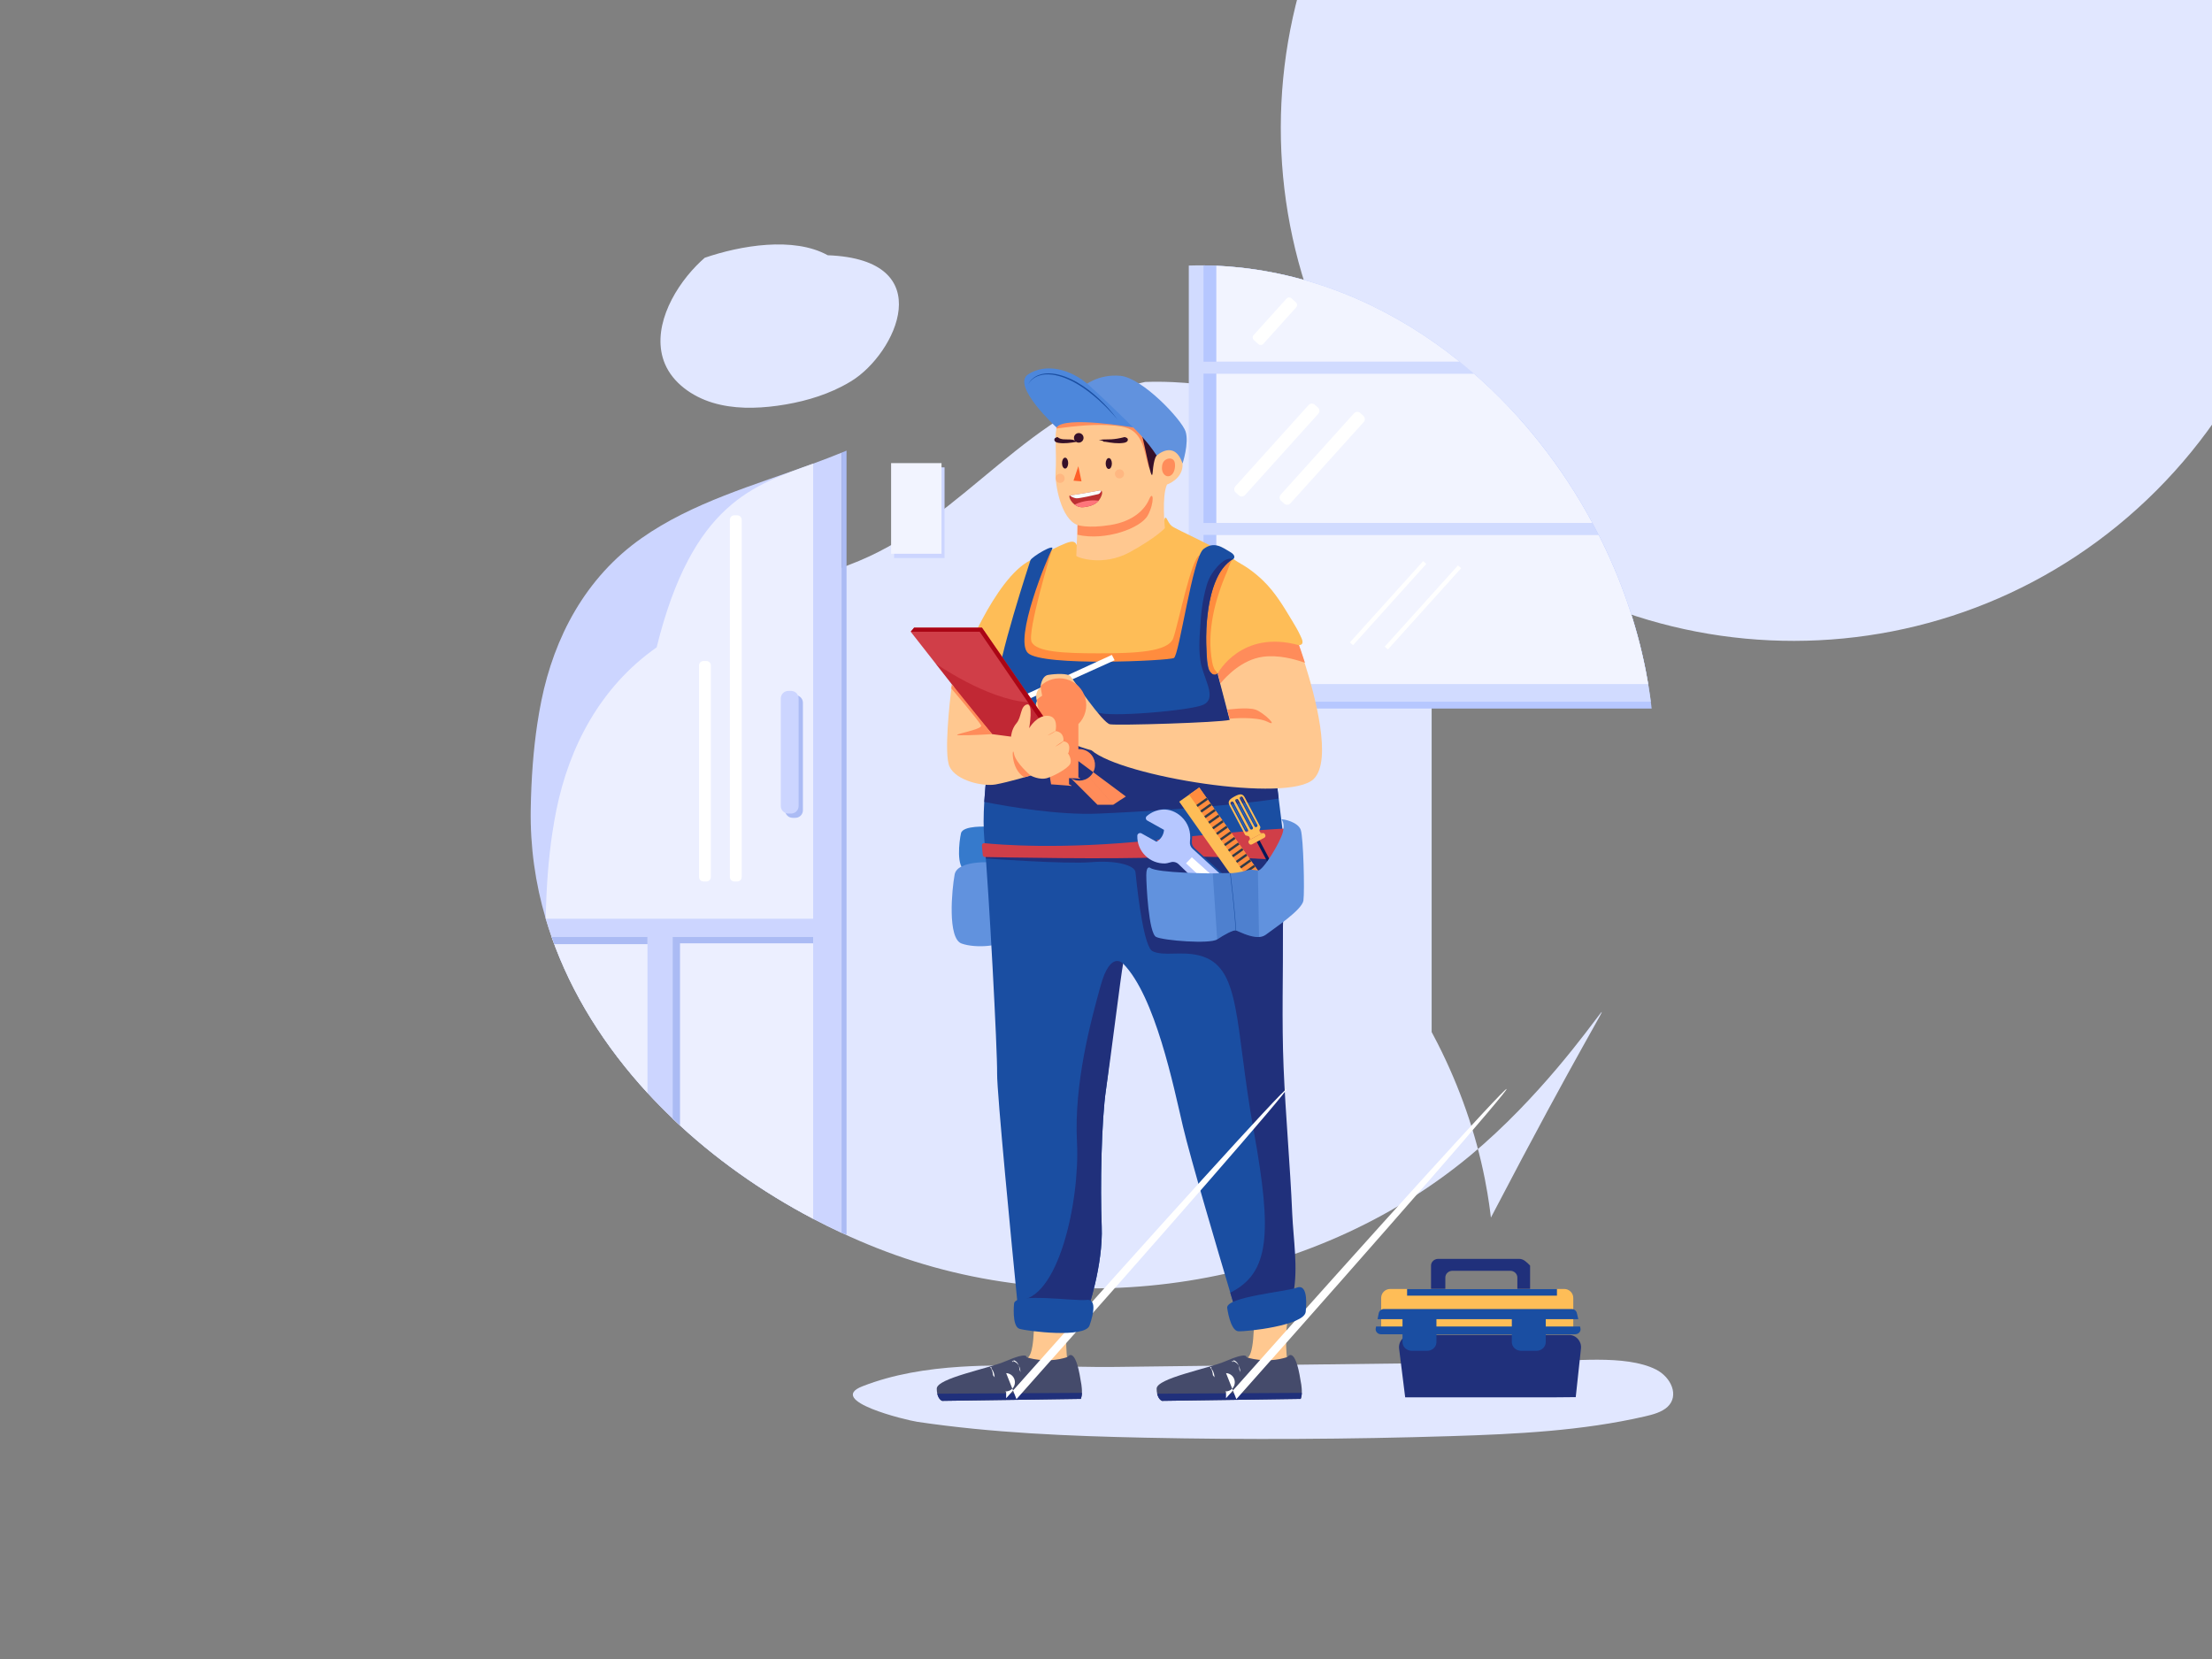 <?xml version="1.0" standalone="no"?>
<!DOCTYPE svg PUBLIC "-//W3C//DTD SVG 1.0//EN" "http://www.w3.org/TR/2001/REC-SVG-20010904/DTD/svg10.dtd">
<svg xmlns="http://www.w3.org/2000/svg" xmlns:xlink="http://www.w3.org/1999/xlink" id="body_1" width="512" height="384">

  <rect width="100%" height="100%" fill="#808080" stroke="none"/>

  <g transform="matrix(0.109 0 0 0.109 -0 21.333)">
    <path d="M3122.81 2257.542C 2784.146 2539.269 2282.866 2620.889 1862.531 2454.71C 1837.086 2444.655 1811.92 2433.834 1787.032 2422.246C 1766.701 2412.794 1746.603 2402.849 1726.738 2392.413C 1617.374 2334.971 1515.704 2263.036 1428.306 2179.51C 1409.855 2161.908 1392.069 2143.785 1374.945 2125.142C 1284.72 2026.938 1213.855 1915.165 1171.373 1793.803C 1166.898 1781.031 1162.744 1768.157 1158.908 1755.18C 1160.015 1687.548 1164.796 1627.329 1172.848 1573.55C 1175.417 1556.427 1178.31 1539.951 1181.526 1524.123C 1208.705 1390.198 1274.689 1263.01 1394.416 1178.918C 1502.416 1103.062 1633.538 1066.518 1758.649 1020.729C 1778.944 1013.292 1799.091 1005.621 1818.943 997.496C 1820.897 996.697 1822.843 995.894 1824.782 995.087C 2048.747 902.158 2189.236 668.334 2431.873 615.329C 2442.273 614.997 2452.684 614.878 2463.108 614.973C 2466.906 614.997 2470.704 615.071 2474.503 615.157C 2479.776 615.28 2485.05 615.46 2490.323 615.698C 2498.903 616.079 2507.483 616.603 2516.063 617.271C 2525.344 617.984 2534.612 618.865 2543.868 619.914C 2716.648 639.299 2874.53 712.426 3007.251 819.578C 3017.441 827.802 3027.483 836.23 3037.379 844.863C 2613.14 419.091 2614.072 -269.883 3039.461 -694.505C 3464.851 -1119.128 4153.825 -1118.817 4578.831 -693.811C 5003.837 -268.805 5004.148 420.17 4579.525 845.558C 4154.903 1270.947 3465.929 1271.88 3040.157 847.641L3040.157 847.641L3040.157 1995.788C 3044.668 2004.159 3049.069 2012.584 3053.359 2021.061C 3099.725 2112.528 3133.738 2209.649 3153.185 2308.221C 3155.152 2318.178 3156.967 2328.151 3158.63 2338.141C 3159.921 2345.762 3161.117 2353.396 3162.22 2361.041C 3162.908 2365.798 3163.563 2370.555 3164.186 2375.312C 3164.825 2380.144 3165.428 2384.982 3165.993 2389.83C 3548.246 1657.248 3414.801 2014.646 3122.81 2257.542zM1807.898 613.521C 1801.112 617.688 1794.159 621.588 1787.037 625.223C 1745.231 646.686 1698.25 659.371 1650.778 665.886C 1604.878 672.192 1557.061 672.782 1512.993 659.371C 1468.938 645.948 1428.939 616.95 1412.098 577.173C 1382.584 507.512 1425.78 422.843 1478.882 368.351C 1484.659 362.426 1490.548 356.858 1496.473 351.707C 1571.566 325.82 1685.233 306.066 1757.684 346.311C 1998.084 355.358 1902.29 555.575 1807.898 613.521z" stroke="none" fill="#E1E7FF" fill-rule="nonzero" />
    <path d="M3507.35 1308.848L2537.378 1308.848L2537.378 382.71C 2547.777 382.378 2558.189 382.259 2568.612 382.354C 2572.411 382.378 2576.209 382.452 2580.007 382.538C 2585.281 382.661 2590.554 382.841 2595.828 383.079C 2604.408 383.46 2612.988 383.984 2621.568 384.652C 2630.848 385.365 2640.117 386.246 2649.373 387.295C 2822.153 406.68 2980.035 479.807 3112.755 586.959C 3122.945 595.182 3132.988 603.611 3142.883 612.244C 3174.647 639.956 3204.773 669.491 3233.109 700.699C 3233.188 700.804 3233.274 700.902 3233.367 700.994C 3290.638 766.462 3340.335 838.187 3381.513 914.806C 3386.025 923.177 3390.425 931.602 3394.715 940.079C 3441.082 1031.546 3475.095 1128.667 3494.541 1227.239C 3496.508 1237.196 3498.323 1247.169 3499.986 1257.159C 3501.277 1264.78 3502.474 1272.414 3503.576 1280.059C 3504.264 1284.816 3504.92 1289.574 3505.543 1294.331C 3506.182 1299.161 3506.784 1304.001 3507.35 1308.848z" stroke="none" fill="#B6C7FF" fill-rule="nonzero" />
    <path d="M3505.543 1294.331L2524.434 1294.331L2524.434 368.193C 2534.833 367.861 2545.245 367.742 2555.669 367.836C 2559.467 367.861 2563.265 367.935 2567.064 368.021C 2572.337 368.144 2577.61 368.324 2582.884 368.562C 2591.464 368.943 2600.044 369.467 2608.624 370.135C 2617.905 370.848 2627.173 371.729 2636.429 372.778C 2809.209 392.163 2967.091 465.29 3099.811 572.441C 3110.002 580.665 3120.044 589.094 3129.939 597.727C 3231.671 686.366 3317.225 795.313 3381.514 914.806C 3386.025 923.177 3390.425 931.602 3394.716 940.079C 3441.082 1031.546 3475.095 1128.667 3494.541 1227.239C 3496.508 1237.196 3498.323 1247.169 3499.987 1257.159C 3501.277 1264.78 3502.474 1272.414 3503.576 1280.059C 3504.265 1284.816 3504.92 1289.573 3505.543 1294.331z" stroke="none" fill="#D1DBFF" fill-rule="nonzero" />
    <path d="M3099.811 572.442L2555.669 572.442L2555.669 367.836C 2559.467 367.861 2563.265 367.935 2567.064 368.021C 2572.337 368.144 2577.61 368.324 2582.884 368.562C 2591.464 368.943 2600.044 369.467 2608.624 370.135C 2617.905 370.848 2627.173 371.729 2636.429 372.778C 2809.209 392.163 2967.091 465.29 3099.811 572.442zM3381.514 914.806L2555.669 914.806L2555.669 597.727L3129.939 597.727C 3231.671 686.366 3317.225 795.313 3381.514 914.806zM3499.987 1257.159L2555.669 1257.159L2555.669 940.079L3394.715 940.079C 3441.082 1031.546 3475.095 1128.667 3494.541 1227.239C 3496.508 1237.196 3498.323 1247.169 3499.987 1257.159z" stroke="none" fill="#B6C7FF" fill-rule="nonzero" />
    <path d="M3099.811 572.442L2582.884 572.442L2582.884 368.562C 2591.464 368.943 2600.044 369.467 2608.624 370.135C 2617.905 370.848 2627.173 371.729 2636.429 372.778C 2809.209 392.163 2967.091 465.29 3099.811 572.442zM3381.514 914.806L2582.884 914.806L2582.884 597.727L3129.939 597.727C 3231.671 686.366 3317.225 795.313 3381.514 914.806zM3499.987 1257.159L2582.884 1257.159L2582.884 940.079L3394.716 940.079C 3441.082 1031.546 3475.095 1128.667 3494.541 1227.239C 3496.508 1237.196 3498.323 1247.169 3499.987 1257.159z" stroke="none" fill="#F2F4FF" fill-rule="nonzero" />
    <path d="M2630.669 856.177L2624.007 850.171C 2620.182 846.702 2619.876 840.796 2623.322 836.95L2623.322 836.95L2778.855 664.427C 2782.324 660.602 2788.23 660.297 2792.075 663.743L2792.075 663.743L2798.738 669.749C 2802.563 673.217 2802.869 679.124 2799.422 682.97L2799.422 682.97L2643.89 855.492C 2640.421 859.318 2634.514 859.623 2630.669 856.177z" stroke="none" fill="#FFFFFF" fill-rule="nonzero" />
    <path transform="matrix(0.743 0.67 -0.67 0.743 1241.938 -1680.102)"  d="M2802.894 650.652L2811.864 650.652C 2814.347 650.652 2816.728 651.638 2818.484 653.393C 2820.239 655.149 2821.226 657.53 2821.225 660.013L2821.225 660.013L2821.225 892.294C 2821.226 894.777 2820.239 897.158 2818.484 898.913C 2816.728 900.669 2814.347 901.655 2811.864 901.655L2811.864 901.655L2802.895 901.655C 2797.725 901.655 2793.534 897.464 2793.534 892.294L2793.534 892.294L2793.534 660.013C 2793.534 654.843 2797.725 650.652 2802.894 650.652z" stroke="none" fill="#FFFFFF" fill-rule="nonzero" />
    <path d="M2873.22 1174.389L2866.558 1168.383L2873.22 1174.389L2866.558 1168.383L3022.09 995.86L2873.22 1174.389L2866.558 1168.383L3022.09 995.86L3028.752 1001.866L2873.22 1174.389L2866.558 1168.383L3022.09 995.86L3028.752 1001.866L2873.22 1174.389L2873.22 1174.389L2866.558 1168.383L3022.09 995.86L3028.752 1001.866L2873.22 1174.389L2873.22 1174.389zM2947.231 1183.422L2940.569 1177.416L2947.231 1183.422L2940.569 1177.416L3096.102 1004.893L2947.231 1183.422L2940.569 1177.416L3096.102 1004.893L3102.764 1010.899L2947.231 1183.422L2940.569 1177.416L3096.102 1004.893L3102.764 1010.899L2947.231 1183.422L2947.231 1183.422L2940.569 1177.416L3096.102 1004.893L3102.764 1010.899L2947.231 1183.422z" stroke="none" fill="#FFFFFF" fill-rule="nonzero" />
    <path transform="matrix(0.743 0.67 -0.67 0.743 1021.263 -1687.625)"  d="M2700.25 425.584L2713.302 425.584C 2717.345 425.584 2720.622 428.862 2720.622 432.904L2720.622 432.904L2720.622 537.457C 2720.622 541.499 2717.345 544.777 2713.302 544.777L2713.302 544.777L2700.25 544.777C 2696.207 544.777 2692.93 541.5 2692.93 537.457L2692.93 537.457L2692.93 432.904C 2692.93 428.862 2696.207 425.584 2700.25 425.584z" stroke="none" fill="#FFFFFF" fill-rule="nonzero" />
    <path d="M1726.744 788.821C 1747.038 781.384 1767.186 773.714 1787.037 765.589L1787.037 765.589L1787.037 2422.245C 1766.706 2412.792 1746.608 2402.848 1726.744 2392.411C 1617.379 2334.969 1515.71 2263.035 1428.312 2179.509C 1409.861 2161.906 1392.074 2143.783 1374.951 2125.14C 1284.726 2026.937 1213.861 1915.163 1171.378 1793.802C 1166.904 1781.03 1162.749 1768.156 1158.914 1755.179C 1136.543 1679.95 1125.783 1601.748 1127.003 1523.273C 1128.11 1455.641 1132.891 1395.421 1140.943 1341.642C 1143.512 1324.519 1146.405 1308.043 1149.621 1292.215C 1176.799 1158.29 1242.784 1031.102 1362.511 947.011C 1470.511 871.155 1601.633 834.61 1726.744 788.821z" stroke="none" fill="#CCD5FF" fill-rule="nonzero" />
    <path d="M1726.744 788.821L1726.744 1755.179L1158.914 1755.179L1726.744 788.821L1726.744 1755.179L1158.914 1755.179C 1160.02 1687.547 1164.802 1627.327 1172.853 1573.548C 1175.422 1556.425 1178.315 1539.95 1181.532 1524.121C 1208.71 1390.197 1274.695 1263.008 1394.422 1178.917C 1470.511 871.155 1601.633 834.61 1726.744 788.821zM1374.951 1793.802L1374.951 2125.14C 1284.726 2026.937 1213.861 1915.163 1171.378 1793.802zM1726.744 1793.802L1726.744 2392.411C 1617.379 2334.969 1515.71 2263.035 1428.312 2179.509L1428.312 2179.509L1428.312 1793.802z" stroke="none" fill="#ECEFFF" fill-rule="nonzero" />
    <path d="M1683.19 1280.532L1689.014 1280.532C 1697.859 1280.532 1705.029 1287.702 1705.029 1296.547L1705.029 1296.547L1705.029 1524.956C 1705.029 1533.8 1697.859 1540.97 1689.014 1540.97L1689.014 1540.97L1683.19 1540.97C 1674.346 1540.97 1667.176 1533.8 1667.176 1524.956L1667.176 1524.956L1667.176 1296.547C 1667.176 1287.702 1674.346 1280.532 1683.19 1280.532z" stroke="none" fill="#ABBBF4" fill-rule="nonzero" />
    <path d="M1658.034 1287.474C 1658.034 1278.629 1665.204 1271.459 1674.049 1271.459L1674.049 1271.459L1679.872 1271.459C 1688.717 1271.459 1695.887 1278.629 1695.887 1287.474L1695.887 1287.474L1695.887 1515.882C 1695.887 1524.727 1688.717 1531.897 1679.872 1531.897L1679.872 1531.897L1674.049 1531.897C 1665.204 1531.897 1658.034 1524.727 1658.034 1515.882L1658.034 1515.882L1658.034 1287.474z" stroke="none" fill="#CCD5FF" fill-rule="nonzero" />
    <path d="M1559.3 898.579L1565.614 898.579C 1570.784 898.579 1574.975 902.77 1574.975 907.94L1574.975 907.94L1574.975 1666.751C 1574.975 1671.92 1570.784 1676.111 1565.614 1676.111L1565.614 1676.111L1559.3 1676.111C 1554.13 1676.111 1549.939 1671.92 1549.939 1666.751L1549.939 1666.751L1549.939 907.94C 1549.939 902.77 1554.13 898.579 1559.3 898.579z" stroke="none" fill="#FFFFFF" fill-rule="nonzero" />
    <path d="M1484.459 1217.333C 1484.459 1212.163 1488.65 1207.972 1493.82 1207.972L1493.82 1207.972L1500.134 1207.972C 1505.304 1207.972 1509.495 1212.163 1509.495 1217.333L1509.495 1217.333L1509.495 1666.751C 1509.495 1671.921 1505.304 1676.112 1500.134 1676.112L1500.134 1676.112L1493.82 1676.112C 1488.65 1676.112 1484.459 1671.921 1484.459 1666.751L1484.459 1666.751L1484.459 1217.333z" stroke="none" fill="#FFFFFF" fill-rule="nonzero" />
    <path d="M1444.062 2194.292L1444.062 1807.443L1726.744 1807.443L1726.744 1793.801L1428.312 1793.801L1428.312 2179.509L1444.062 2194.292L1444.062 2194.292" stroke="none" fill="#ABBBF4" fill-rule="nonzero" />
    <path d="M1176.963 1809.25L1374.951 1809.25L1374.951 1793.801L1171.378 1793.801L1176.963 1809.25L1176.963 1809.25" stroke="none" fill="#ABBBF4" fill-rule="nonzero" />
    <path d="M1797.631 761.179L1797.631 2426.184L1787.037 2422.245L1787.037 765.589L1797.631 761.179L1797.631 761.179" stroke="none" fill="#ABBBF4" fill-rule="nonzero" />
    <path d="M2040.657 2706.556C 1967.915 2711.133 1896.855 2722.525 1831.346 2748.128C 1753.282 2778.655 1923.789 2819.968 1947.904 2823.555C 2106.999 2847.216 2269.343 2853.839 2431.246 2857.247C 2648.014 2861.81 2864.873 2860.702 3081.822 2853.923C 3219.979 2849.604 3359.393 2842.807 3492.648 2812.131C 3510.368 2808.052 3528.912 2803.061 3541.035 2791.779C 3566.331 2768.235 3548.867 2728.736 3516.39 2712.418C 3451.374 2679.752 3336.154 2695.207 3263.429 2696.092L3263.429 2696.092L2966.414 2699.707C 2766.969 2702.135 2567.524 2704.562 2368.078 2706.99C 2263.977 2708.257 2150.401 2699.651 2040.657 2706.556z" stroke="none" fill="#E1E7FF" fill-rule="nonzero" />
    <path d="M2096.912 1559.822C 2096.912 1559.822 2044.692 1556.517 2040.726 1573.704C 2036.76 1590.89 2030.149 1647.076 2050.641 1653.025C 2071.132 1658.975 2109.471 1655.67 2109.471 1649.059C 2109.471 1642.449 2096.912 1559.822 2096.912 1559.822z" stroke="none" fill="#367ACC" fill-rule="nonzero" />
    <path d="M2110.652 1635.622C 2110.652 1635.622 2033.107 1629.512 2027.217 1661.282C 2021.328 1693.052 2011.512 1796.915 2041.941 1807.912C 2072.37 1818.91 2129.302 1812.8 2129.302 1800.581C 2129.302 1788.362 2110.652 1635.622 2110.652 1635.622z" stroke="none" fill="#6192DE" fill-rule="nonzero" />
    <path d="M2286.401 961.649C 2286.401 961.649 2303.424 993.994 2361.125 972.842C 2418.826 951.689 2468.345 921.365 2472.34 908.103C 2476.334 894.842 2478.317 913.351 2488.232 921.283C 2498.148 929.215 2583.418 965.571 2619.114 991.351C 2629.516 998.863 2641.075 1004.462 2651.559 1011.867C 2662.389 1019.52 2672.617 1027.99 2682.155 1037.204C 2708.066 1062.225 2725.865 1092.499 2744.297 1123.07C 2750.271 1132.978 2756.252 1143.006 2761.109 1153.524C 2762.996 1157.61 2766.31 1163.499 2765.89 1168.229C 2765.464 1173.028 2762.785 1173.483 2758.587 1174.451C 2758.587 1174.451 2682.57 1380.688 2660.096 1387.298C 2637.621 1393.908 2332.45 1363.501 2286.401 1347.637C 2240.352 1331.773 2040.726 1216.756 2040.726 1216.756C 2040.726 1216.756 2111.454 1031.847 2188.132 994.082C 2264.809 956.317 2279.569 945.829 2286.401 961.649z" stroke="none" fill="#FEBD57" fill-rule="nonzero" />
    <path d="M2233.701 971.437C 2233.701 971.437 2180.2 1147.35 2190.776 1167.841C 2201.352 1188.332 2255.555 1191.638 2332.894 1191.638C 2410.233 1191.638 2480.961 1188.994 2491.537 1159.248C 2502.113 1129.502 2529.792 989.138 2547.351 983.634C 2564.903 978.132 2619.073 991.34 2619.113 991.35C 2614.908 990.325 2607.611 1013.621 2606.231 1016.765C 2580.236 1075.983 2562.148 1144.905 2573.984 1209.711C 2574.749 1214.783 2576.209 1219.725 2578.323 1224.398C 2580.164 1228.137 2585.784 1232.38 2585.243 1235.877C 2584.501 1240.666 2576.018 1248.383 2572.701 1251.957C 2566.522 1258.615 2559.142 1264.824 2550.368 1267.654C 2529.876 1274.264 2211.268 1234.603 2184.166 1218.739C 2157.064 1202.875 2161.03 1124.875 2176.234 1083.892C 2191.437 1042.909 2233.701 971.437 2233.701 971.437z" stroke="none" fill="#FF8C3E" fill-rule="nonzero" />
    <path d="M2742.057 2563.239C 2732.813 2574.474 2623.08 2584.394 2623.08 2584.394C 2623.08 2584.394 2619.072 2571.081 2612.557 2549.25C 2587.997 2466.88 2527.704 2263.258 2512.031 2196.376C 2492.204 2111.768 2453.315 1919.841 2384.981 1850.538C 2375.199 1840.618 2358.672 2050.958 2348.753 2117.053C 2338.845 2183.161 2336.202 2325.273 2339.509 2408.565C 2342.803 2491.857 2309.098 2588.364 2309.098 2588.364L2309.098 2588.364L2163.68 2602.242C 2163.68 2602.242 2162.315 2588.524 2160.041 2565.537C 2149.028 2454.059 2116.858 2124.564 2117.4 2084.012C 2118.063 2035.088 2100.215 1698.636 2090.307 1587.588C 2088.107 1562.954 2088.377 1535.493 2090.11 1507.147C 2091.389 1486.152 2093.466 1464.677 2095.937 1443.522C 2105.144 1364.446 2119.772 1289.709 2118.272 1260.674C 2115.826 1213.374 2188.129 994.079 2188.129 994.079C 2190.563 986.618 2243.002 955.654 2233.697 971.437C 2224.403 987.22 2152.432 1161.894 2182.843 1190.977C 2213.254 1220.061 2481.619 1207.498 2492.855 1201.549C 2504.102 1195.599 2532.522 988.044 2555.656 970.195C 2578.79 952.347 2596.638 967.553 2611.844 976.145C 2626.472 984.405 2619.686 990.847 2619.146 991.326C 2619.132 991.332 2619.12 991.34 2619.109 991.35C 2547.727 1029.69 2558.962 1213.447 2568.219 1228.653C 2577.475 1243.859 2586.067 1233.939 2586.067 1233.939L2586.067 1233.939L2615.802 1347.642L2705.708 1421.015C 2705.708 1421.015 2709.764 1454.966 2715.296 1500.042C 2718 1522.07 2721.049 1546.753 2724.146 1571.436C 2732.247 1635.921 2699.633 1702.43 2702.988 1719.221C 2710.253 1755.57 2712.036 1878.363 2711.372 1963.635C 2710.72 2048.906 2720.38 2109.512 2727.178 2231.361C 2733.368 2342.289 2751.313 2552.004 2742.057 2563.239z" stroke="none" fill="#1A4EA2" fill-rule="nonzero" />
    <path d="M2744.082 2381.445C 2739.677 2277.925 2730.055 2174.706 2725.764 2071.18C 2721.636 1971.656 2724.96 1871.995 2724.406 1772.422C 2724.219 1738.888 2739.913 1699.019 2735.407 1665.807C 2731.174 1634.609 2728.088 1602.813 2724.148 1571.441C 2724.147 1571.436 2407.436 1607.845 2407.436 1607.845C 2407.396 1608.82 2407.501 1611.408 2407.746 1615.307L2407.746 1615.307L2092.897 1611.739L2093.503 1627.31C 2093.503 1627.31 2264.361 1639.676 2317.043 1635.15C 2369.725 1630.625 2409.72 1641.677 2411.241 1656.317L2411.241 1656.317L2411.241 1656.318C 2417.363 1717.784 2430.454 1816.278 2447.558 1824.252C 2471.884 1835.609 2507.021 1823.446 2546.402 1833.204C 2637.287 1855.726 2620.811 1975.754 2662.563 2206.969C 2701.704 2423.726 2696.173 2507.713 2612.557 2549.25C 2619.072 2571.081 2623.079 2584.394 2623.079 2584.394C 2623.079 2584.394 2732.813 2574.474 2742.056 2563.239C 2745.209 2559.406 2745.763 2554.413 2746.655 2549.737C 2756.774 2496.651 2746.431 2435.115 2744.082 2381.445z" stroke="none" fill="#20307B" fill-rule="nonzero" />
    <path d="M2478.22 833.183C 2466.579 857.755 2473.697 925.633 2473.697 925.633C 2473.697 925.633 2456.881 945.03 2399.341 976.707C 2341.801 1008.385 2285.551 987.697 2285.551 984.464C 2285.551 981.231 2288.145 919.167 2288.145 919.167C 2252.583 906.236 2240.291 831.892 2241.557 808.61C 2242.823 785.341 2242.233 771.119 2241.594 737.499C 2241.399 729.694 2241.934 721.887 2243.192 714.181C 2246.105 696.898 2251.932 689.006 2251.932 689.006L2251.932 689.006L2418.185 697.857L2421.971 698.054C 2421.971 698.054 2509.246 755.594 2511.189 788.574C 2513.131 821.542 2478.22 833.183 2478.22 833.183z" stroke="none" fill="#FFC890" fill-rule="nonzero" />
    <path d="M2441.221 800.03C 2435.652 786.005 2433.366 770.898 2428.953 756.454C 2424.54 742.011 2417.46 727.58 2405.02 719C 2394.694 711.87 2381.824 709.584 2369.335 708.281C 2327.369 703.942 2285.084 708.883 2243.192 714.181C 2246.105 696.898 2251.932 689.006 2251.932 689.006L2251.932 689.006L2418.185 697.857C 2418.283 697.992 2418.369 698.14 2418.468 698.275C 2422.438 704.151 2426.064 710.383 2427.736 717.266C 2429.285 723.634 2429.088 730.296 2429.691 736.824C 2431.682 758.224 2442.376 778.568 2441.221 800.03z" stroke="none" fill="#FF8C5A" fill-rule="nonzero" />
    <path d="M2456.236 771.761C 2456.236 771.761 2450.259 775.64 2447.752 807.32C 2445.245 839 2428.437 726.657 2419.384 712.047C 2410.331 697.438 2453.004 717.453 2456.236 734.909C 2459.468 752.365 2456.236 771.761 2456.236 771.761z" stroke="none" fill="#361029" fill-rule="nonzero" />
    <path d="M2406.454 712.047C 2406.454 712.047 2436.194 740.081 2456.236 771.761C 2456.236 771.761 2493.735 736.849 2511.191 788.571C 2511.191 788.571 2525.414 745.254 2517.656 720.686C 2509.898 696.118 2426.496 606.897 2379.299 602.371C 2332.103 597.846 2301.716 623.707 2301.716 623.707C 2301.716 623.707 2385.765 703.409 2406.454 712.047z" stroke="none" fill="#6192DE" fill-rule="nonzero" />
    <path d="M2288.139 919.169C 2288.139 919.169 2309.475 926.927 2357.964 919.169C 2406.453 911.411 2431.021 886.196 2440.073 864.861C 2449.124 843.525 2452.357 870.679 2437.487 898.48C 2422.617 926.281 2346.973 953.435 2288.139 939.858L2288.139 939.858L2288.139 919.169z" stroke="none" fill="#FF8C5A" fill-rule="nonzero" />
    <path d="M2243.572 712.047C 2243.572 712.047 2146.55 623.06 2183.402 599.139C 2220.254 575.217 2273.269 586.855 2313.354 623.06C 2353.439 659.266 2406.454 712.047 2406.454 712.047C 2406.454 712.047 2261.072 686.599 2243.572 712.047z" stroke="none" fill="#4D87DB" fill-rule="nonzero" />
    <path d="M2492.277 781.491C 2493.674 783.226 2494.558 785.317 2494.829 787.528C 2496.347 796.021 2493.981 809.873 2485.516 814.34C 2479.246 817.649 2472.927 814.26 2469.875 808.516C 2466.535 802.231 2466.727 793.462 2469.543 787.034C 2472.985 779.18 2485.504 774.032 2492.277 781.491z" stroke="none" fill="#FF8C5A" fill-rule="nonzero" />
    <path d="M2255.173 787.72C 2255.173 781.332 2258.125 776.153 2261.766 776.153C 2265.407 776.153 2268.359 781.332 2268.359 787.72C 2268.359 794.108 2265.407 799.287 2261.766 799.287C 2258.125 799.287 2255.173 794.108 2255.173 787.72" stroke="none" fill="#361029" fill-rule="nonzero" />
    <path d="M2347.939 788.571C 2347.939 782.183 2350.891 777.004 2354.532 777.004C 2358.173 777.004 2361.125 782.183 2361.125 788.571C 2361.125 794.959 2358.173 800.138 2354.532 800.138C 2350.891 800.138 2347.939 794.959 2347.939 788.571" stroke="none" fill="#361029" fill-rule="nonzero" />
    <path d="M2273.45 737.564C 2276.626 737.755 2279.932 738.21 2282.544 740.027C 2279.431 735.729 2280.144 729.761 2284.182 726.318C 2288.219 722.874 2294.225 723.112 2297.977 726.864C 2301.73 730.616 2301.968 736.622 2298.525 740.66C 2295.082 744.698 2289.113 745.411 2284.816 742.298L2284.816 742.298L2287.374 742.298C 2274.139 744.548 2260.615 746.801 2247.362 744.656C 2243.622 744.051 2238.415 742.194 2238.965 737.39C 2239.359 733.949 2242.936 733.352 2245.71 732.376C 2252.837 738.869 2262.919 736.931 2273.45 737.564zM2342.549 737.564C 2339.373 737.755 2336.066 738.21 2333.454 740.027C 2337.122 738.694 2341.229 739.577 2344.026 742.3L2344.026 742.3L2346.584 742.3C 2359.819 744.549 2373.344 746.802 2386.596 744.657C 2390.336 744.052 2395.544 742.196 2394.994 737.392C 2394.6 733.951 2391.022 733.354 2388.249 732.377C 2363.161 738.869 2353.079 736.931 2342.549 737.564z" stroke="none" fill="#361029" fill-rule="nonzero" />
    <path d="M2289.868 794.291L2279.63 825.003L2296.649 826.459L2289.868 794.291L2289.868 794.291" stroke="none" fill="#FF6029" fill-rule="nonzero" />
    <path d="M2260.807 820.041C 2260.807 822.71 2259.863 824.989 2257.976 826.876C 2256.089 828.763 2253.811 829.707 2251.141 829.707C 2248.472 829.707 2246.194 828.763 2244.306 826.876C 2242.419 824.989 2241.475 822.71 2241.475 820.041C 2241.475 817.372 2242.419 815.094 2244.306 813.206C 2246.194 811.319 2248.472 810.375 2251.141 810.375C 2253.811 810.375 2256.089 811.319 2257.976 813.206C 2259.863 815.094 2260.807 817.372 2260.807 820.041C 2260.807 820.154 2260.805 820.266 2260.801 820.378" stroke="none" fill="#FF8C5A" fill-rule="nonzero" fill-opacity="0.278" />
    <path transform="matrix(0.707 -0.707 0.707 0.707 123.365 1918.579)"  d="M2387.278 810.375C 2387.278 813.044 2386.334 815.322 2384.447 817.21C 2382.56 819.097 2380.281 820.041 2377.612 820.041C 2374.943 820.041 2372.665 819.097 2370.777 817.21C 2368.89 815.322 2367.946 813.044 2367.946 810.375C 2367.946 807.706 2368.89 805.428 2370.777 803.54C 2372.665 801.653 2374.943 800.709 2377.612 800.709C 2380.281 800.709 2382.56 801.653 2384.447 803.54C 2386.334 805.428 2387.278 807.706 2387.278 810.375C 2387.278 810.487 2387.276 810.6 2387.272 810.712" stroke="none" fill="#FF8C5A" fill-rule="nonzero" fill-opacity="0.278" />
    <path d="M2183.682 619.865C 2185.839 615.506 2188.87 611.639 2192.587 608.504C 2194.421 606.898 2196.397 605.461 2198.49 604.21C 2199.517 603.546 2200.615 603.012 2201.689 602.426C 2202.799 601.921 2203.89 601.356 2205.035 600.927C 2209.597 599.134 2214.381 597.966 2219.256 597.453C 2224.124 596.956 2229.03 596.958 2233.898 597.46C 2236.337 597.648 2238.741 598.064 2241.155 598.424C 2243.542 598.914 2245.947 599.345 2248.297 599.987C 2253.016 601.179 2257.671 602.612 2262.244 604.281C 2271.336 607.728 2280.124 611.932 2288.514 616.846C 2305.287 626.649 2320.564 638.759 2334.653 651.987C 2348.759 665.197 2361.635 679.663 2373.122 695.205C 2366.96 687.792 2360.521 680.637 2353.803 673.741C 2347.123 666.819 2340.211 660.142 2333.069 653.71C 2325.919 647.298 2318.545 641.142 2310.87 635.397C 2307.048 632.504 2303.136 629.737 2299.178 627.039C 2295.183 624.401 2291.15 621.821 2287.003 619.436C 2278.774 614.575 2270.16 610.393 2261.25 606.933C 2256.793 605.233 2252.251 603.762 2247.644 602.526C 2245.353 601.859 2243.014 601.421 2240.693 600.887C 2238.352 600.482 2236.014 600.017 2233.65 599.779C 2224.243 598.642 2214.518 599.077 2205.555 602.293C 2196.636 605.428 2188.519 611.494 2183.682 619.865z" stroke="none" fill="#1A4EA2" fill-rule="nonzero" />
    <path d="M2715.296 1500.042C 2607.358 1517.03 2414.529 1528.708 2330.253 1532.063C 2247.771 1535.346 2143.705 1517.694 2090.111 1507.147C 2091.389 1486.152 2093.466 1464.677 2095.937 1443.522C 2095.937 1443.522 2310.202 1304.756 2330.042 1316.655C 2349.869 1328.554 2529.215 1313.261 2555.656 1300.71C 2582.097 1288.148 2561.606 1254.43 2552.35 1222.04C 2543.884 1192.414 2547.317 1157.819 2549.29 1127.523C 2550.49 1109.111 2552.437 1090.701 2556.2 1072.621C 2559.72 1055.705 2564.162 1036.032 2574.078 1021.774C 2582.702 1009.373 2600.185 986.248 2618.638 991.199C 2618.798 991.24 2618.955 991.291 2619.109 991.35C 2616.155 990.17 2605.237 1001.428 2603.29 1003.418C 2598.178 1008.742 2593.717 1014.654 2590.002 1021.032C 2581.701 1034.989 2576.155 1050.637 2572.133 1066.319C 2562.362 1104.421 2559.823 1145.278 2561.921 1184.447C 2562.593 1196.995 2561.257 1217.513 2568.22 1228.653C 2577.475 1243.859 2586.068 1233.939 2586.068 1233.939L2586.068 1233.939L2615.803 1347.642L2705.709 1421.015C 2705.709 1421.015 2709.765 1454.966 2715.296 1500.042z" stroke="none" fill="#20307B" fill-rule="nonzero" />
    <path d="M2085.087 1599.851C 2084.956 1598.449 2085.459 1597.062 2086.459 1596.072C 2087.459 1595.081 2088.851 1594.592 2090.251 1594.737C 2118.78 1597.717 2252.679 1609.268 2451.216 1588.246C 2675.96 1564.45 2732.541 1563.753 2732.541 1563.753L2732.541 1563.753L2746.208 1573.46C 2755.675 1580.183 2759.417 1592.446 2755.317 1603.31L2755.317 1603.31L2744.234 1632.676C 2744.234 1632.676 2584.74 1619.314 2469.724 1624.602C 2363.186 1629.5 2125.92 1624.881 2091.521 1624.173C 2089.131 1624.123 2087.16 1622.284 2086.944 1619.903L2086.944 1619.903L2085.087 1599.851z" stroke="none" fill="#D03E48" fill-rule="nonzero" />
    <path d="M2621.536 1495.638C 2610.416 1501.613 2606.464 1506.287 2611.052 1514.95C 2615.64 1523.612 2642.016 1573.412 2643.916 1576.999C 2645.416 1579.832 2651.252 1578.475 2652.618 1581.056C 2653.619 1582.944 2653.485 1582.692 2653.885 1583.447C 2654.595 1584.787 2654.026 1586.365 2653.392 1588.015C 2653.479 1587.96 2653.565 1587.904 2653.657 1587.855L2653.657 1587.855L2679.69 1573.867C 2679.782 1573.817 2679.876 1573.777 2679.97 1573.734C 2678.256 1573.345 2676.638 1572.943 2675.929 1571.603C 2675.529 1570.848 2675.662 1571.099 2674.662 1569.211C 2673.295 1566.63 2677.663 1562.504 2676.163 1559.672C 2674.263 1556.084 2647.887 1506.285 2643.299 1497.622C 2638.711 1488.96 2632.656 1489.663 2621.536 1495.638zM2648.9 1570.948L2648.679 1571.067C 2647.952 1571.473 2647.094 1571.571 2646.295 1571.341C 2645.496 1571.111 2644.822 1570.571 2644.422 1569.842L2644.422 1569.842L2613.328 1511.133C 2612.54 1509.585 2613.147 1507.691 2614.688 1506.89L2614.688 1506.89L2614.909 1506.771C 2615.635 1506.365 2616.493 1506.266 2617.293 1506.497C 2618.092 1506.727 2618.766 1507.267 2619.166 1507.996L2619.166 1507.996L2650.26 1566.705C 2651.048 1568.252 2650.441 1570.147 2648.9 1570.948zM2659.084 1565.477L2658.862 1565.596C 2658.136 1566.001 2657.278 1566.1 2656.478 1565.869C 2655.679 1565.639 2655.005 1565.099 2654.605 1564.37L2654.605 1564.37L2623.511 1505.662C 2622.723 1504.113 2623.33 1502.22 2624.871 1501.418L2624.871 1501.418L2625.092 1501.299C 2625.819 1500.894 2626.677 1500.795 2627.476 1501.025C 2628.275 1501.255 2628.95 1501.795 2629.349 1502.525L2629.349 1502.525L2660.443 1561.233C 2661.231 1562.781 2660.624 1564.675 2659.084 1565.477zM2669.98 1556.109C 2670.768 1557.657 2670.161 1559.551 2668.62 1560.353L2668.62 1560.353L2668.398 1560.471C 2667.672 1560.877 2666.814 1560.976 2666.015 1560.745C 2665.215 1560.515 2664.541 1559.975 2664.142 1559.246L2664.142 1559.246L2633.047 1500.537C 2632.259 1498.989 2632.866 1497.095 2634.407 1496.294L2634.407 1496.294L2634.628 1496.175C 2635.354 1495.769 2636.213 1495.671 2637.012 1495.901C 2637.811 1496.131 2638.486 1496.671 2638.885 1497.4z" stroke="none" fill="#FEBD57" fill-rule="nonzero" />
    <path d="M2634.628 1496.175L2634.407 1496.294L2634.628 1496.175L2634.407 1496.294L2665.502 1555.002L2634.628 1496.175L2634.407 1496.294L2665.502 1555.002L2665.723 1554.883L2634.628 1496.175L2634.407 1496.294L2665.502 1555.002L2665.723 1554.883L2634.629 1496.175L2634.628 1496.175L2634.407 1496.294L2665.502 1555.002L2665.723 1554.883L2634.629 1496.175L2634.628 1496.175zM2625.092 1501.299L2624.871 1501.418L2625.092 1501.299L2624.871 1501.418L2655.965 1560.126L2625.092 1501.299L2624.871 1501.418L2655.965 1560.126L2656.187 1560.007L2625.092 1501.299L2624.871 1501.418L2655.965 1560.126L2656.187 1560.007L2625.093 1501.299L2625.092 1501.299L2624.871 1501.418L2655.965 1560.126L2656.187 1560.007L2625.093 1501.299zM2614.909 1506.771L2614.688 1506.89L2614.909 1506.771L2614.688 1506.89L2645.782 1565.598L2614.909 1506.771L2614.688 1506.89L2645.782 1565.598L2646.004 1565.479L2614.909 1506.771L2614.688 1506.89L2645.782 1565.598L2646.004 1565.479L2614.909 1506.771L2614.909 1506.771L2614.688 1506.89L2645.782 1565.598L2646.004 1565.479L2614.909 1506.771z" stroke="none" fill="#FFFFFF" fill-rule="nonzero" />
    <path d="M2731.644 1710.608L2729.835 1718.54L2743.802 1735.097L2747.353 1733.189L2750.906 1731.28L2745.03 1710.376L2737.482 1707.471L2674.589 1588.726L2668.751 1591.863L2731.644 1710.608L2731.644 1710.608" stroke="none" fill="#061859" fill-rule="nonzero" />
    <path d="M2653.657 1587.855C 2653.565 1587.904 2653.48 1587.96 2653.392 1588.015C 2651.264 1589.297 2650.489 1592.007 2651.618 1594.221L2651.618 1594.221L2652.269 1595.45C 2652.868 1596.544 2653.879 1597.353 2655.078 1597.699C 2656.277 1598.044 2657.564 1597.896 2658.654 1597.288L2658.654 1597.288L2668.751 1591.863L2674.589 1588.726L2684.686 1583.3C 2686.998 1582.097 2687.908 1579.256 2686.726 1576.934L2686.726 1576.934L2686.075 1575.705C 2684.887 1573.531 2682.205 1572.665 2679.97 1573.734C 2679.876 1573.777 2679.782 1573.817 2679.69 1573.867L2679.69 1573.867L2653.657 1587.855z" stroke="none" fill="#FEBD57" fill-rule="nonzero" />
    <path d="M2384.981 1850.538C 2380.385 1873.591 2358.672 2050.958 2348.753 2117.053C 2338.845 2183.161 2336.202 2325.272 2339.509 2408.565C 2342.803 2491.857 2309.098 2588.364 2309.098 2588.364L2309.098 2588.364L2163.68 2602.242C 2163.68 2602.242 2162.315 2588.524 2160.041 2565.537C 2247.194 2568.819 2293.462 2354.639 2286.984 2229.749C 2280.494 2104.86 2316.178 1973.479 2337.259 1897.243C 2358.353 1821.018 2384.981 1850.538 2384.981 1850.538z" stroke="none" fill="#20307B" fill-rule="nonzero" />
    <path transform="matrix(0.817 -0.577 0.577 0.817 -457.685 1807.738)"  d="M2592.426 1462.344L2644.462 1462.344L2644.462 1787.15L2592.426 1787.15z" stroke="none" fill="#FEBD57" fill-rule="nonzero" />
    <path transform="matrix(0.817 -0.577 0.577 0.817 -451.513 1812.417)"  d="M2615.68 1454.962L2642.118 1454.962L2642.118 1779.768L2615.68 1779.768z" stroke="none" fill="#FF8C3E" fill-rule="nonzero" />
    <path transform="matrix(0.817 -0.577 0.577 0.817 -402.828 1748.194)"  d="M2538.867 1506.057L2565.305 1506.057L2565.305 1511.088L2538.867 1511.088z" stroke="none" fill="#313B47" fill-rule="nonzero" />
    <path transform="matrix(0.817 -0.577 0.577 0.817 -408.142 1755.203)"  d="M2547.251 1517.931L2573.689 1517.931L2573.689 1522.962L2547.251 1522.962z" stroke="none" fill="#313B47" fill-rule="nonzero" />
    <path transform="matrix(0.817 -0.577 0.577 0.817 -413.455 1762.212)"  d="M2555.634 1529.805L2582.072 1529.805L2582.072 1534.836L2555.634 1534.836z" stroke="none" fill="#313B47" fill-rule="nonzero" />
    <path transform="matrix(0.817 -0.577 0.577 0.817 -418.769 1769.222)"  d="M2564.018 1541.679L2590.456 1541.679L2590.456 1546.71L2564.018 1546.71z" stroke="none" fill="#313B47" fill-rule="nonzero" />
    <path transform="matrix(0.817 -0.577 0.577 0.817 -424.084 1776.247)"  d="M2572.401 1553.552L2598.839 1553.552L2598.839 1558.583L2572.401 1558.583z" stroke="none" fill="#313B47" fill-rule="nonzero" />
    <path transform="matrix(0.817 -0.577 0.577 0.817 -429.397 1783.257)"  d="M2580.785 1565.426L2607.223 1565.426L2607.223 1570.457L2580.785 1570.457z" stroke="none" fill="#313B47" fill-rule="nonzero" />
    <path transform="matrix(0.817 -0.577 0.577 0.817 -434.71 1790.25)"  d="M2589.168 1577.3L2615.606 1577.3L2615.606 1582.331L2589.168 1582.331z" stroke="none" fill="#313B47" fill-rule="nonzero" />
    <path transform="matrix(0.817 -0.577 0.577 0.817 -440.023 1797.259)"  d="M2597.552 1589.174L2623.99 1589.174L2623.99 1594.205L2597.552 1594.205z" stroke="none" fill="#313B47" fill-rule="nonzero" />
    <path transform="matrix(0.817 -0.577 0.577 0.817 -445.336 1804.269)"  d="M2605.935 1601.047L2632.373 1601.047L2632.373 1606.078L2605.935 1606.078z" stroke="none" fill="#313B47" fill-rule="nonzero" />
    <path transform="matrix(0.817 -0.577 0.577 0.817 -450.65 1811.278)"  d="M2614.319 1612.921L2640.757 1612.921L2640.757 1617.952L2614.319 1617.952z" stroke="none" fill="#313B47" fill-rule="nonzero" />
    <path transform="matrix(0.817 -0.577 0.577 0.817 -455.965 1818.304)"  d="M2622.702 1624.795L2649.14 1624.795L2649.14 1629.826L2622.702 1629.826z" stroke="none" fill="#313B47" fill-rule="nonzero" />
    <path transform="matrix(0.817 -0.577 0.577 0.817 -461.276 1825.297)"  d="M2631.085 1636.669L2657.523 1636.669L2657.523 1641.7L2631.085 1641.7z" stroke="none" fill="#313B47" fill-rule="nonzero" />
    <path transform="matrix(0.817 -0.577 0.577 0.817 -466.59 1832.306)"  d="M2639.469 1648.543L2665.907 1648.543L2665.907 1653.574L2639.469 1653.574z" stroke="none" fill="#313B47" fill-rule="nonzero" />
    <path transform="matrix(0.817 -0.577 0.577 0.817 -471.904 1839.315)"  d="M2647.852 1660.416L2674.29 1660.416L2674.29 1665.447L2647.852 1665.447z" stroke="none" fill="#313B47" fill-rule="nonzero" />
    <path transform="matrix(0.817 -0.577 0.577 0.817 -477.218 1846.325)"  d="M2656.236 1672.29L2682.674 1672.29L2682.674 1677.321L2656.236 1677.321z" stroke="none" fill="#313B47" fill-rule="nonzero" />
    <path transform="matrix(0.817 -0.577 0.577 0.817 -482.531 1853.335)"  d="M2664.619 1684.164L2691.057 1684.164L2691.057 1689.195L2664.619 1689.195z" stroke="none" fill="#313B47" fill-rule="nonzero" />
    <path transform="matrix(0.817 -0.577 0.577 0.817 -487.844 1860.344)"  d="M2673.003 1696.038L2699.441 1696.038L2699.441 1701.069L2673.003 1701.069z" stroke="none" fill="#313B47" fill-rule="nonzero" />
    <path transform="matrix(0.817 -0.577 0.577 0.817 -493.158 1867.353)"  d="M2681.386 1707.911L2707.824 1707.911L2707.824 1712.942L2681.386 1712.942z" stroke="none" fill="#313B47" fill-rule="nonzero" />
    <path transform="matrix(0.817 -0.577 0.577 0.817 -498.471 1874.363)"  d="M2689.77 1719.785L2716.208 1719.785L2716.208 1724.816L2689.77 1724.816z" stroke="none" fill="#313B47" fill-rule="nonzero" />
    <path transform="matrix(0.817 -0.577 0.577 0.817 -503.784 1881.372)"  d="M2698.153 1731.659L2724.591 1731.659L2724.591 1736.69L2698.153 1736.69z" stroke="none" fill="#313B47" fill-rule="nonzero" />
    <path d="M2678.036 1790.674C 2670.071 1790.95 2662.328 1788.023 2656.538 1782.548L2656.538 1782.548L2506.822 1638.043C 2502.348 1633.722 2495.885 1632.162 2489.933 1633.967C 2484.551 1635.592 2480.85 1636.397 2478.297 1636.477C 2462.527 1636.945 2447.256 1630.92 2436.055 1619.81C 2424.816 1608.682 2418.718 1593.377 2419.226 1577.57C 2419.279 1575.592 2420.349 1573.781 2422.055 1572.78C 2423.867 1571.709 2426.101 1571.639 2427.976 1572.594L2427.976 1572.594L2459.89 1590.4C 2469.17 1585.272 2475.2 1575.772 2475.89 1565.192L2475.89 1565.192L2440.242 1545.291C 2438.599 1544.388 2437.506 1542.736 2437.317 1540.872C 2437.127 1539.007 2437.867 1537.169 2439.294 1535.955C 2448.815 1527.626 2460.845 1522.716 2473.474 1522.005C 2487.599 1521.307 2501.57 1526.679 2512.874 1537.27C 2527.369 1550.868 2533.618 1569.128 2530.967 1590.109C 2530.227 1595.684 2532.247 1601.269 2536.379 1605.082L2536.379 1605.082L2690.718 1746.036C 2696.526 1751.513 2699.939 1759.059 2700.219 1767.036C 2700.61 1779.685 2690.684 1790.262 2678.036 1790.674z" stroke="none" fill="#1A4EA2" fill-rule="nonzero" />
    <path d="M2673.965 1792.039C 2666 1792.316 2658.257 1789.389 2652.467 1783.912L2652.467 1783.912L2502.75 1639.408C 2498.277 1635.087 2491.814 1633.527 2485.862 1635.332C 2480.479 1636.957 2476.779 1637.762 2474.225 1637.842C 2458.456 1638.31 2443.185 1632.285 2431.984 1621.175C 2420.745 1610.047 2414.647 1594.743 2415.154 1578.935C 2415.208 1576.957 2416.278 1575.147 2417.984 1574.146C 2419.796 1573.074 2422.03 1573.004 2423.905 1573.959L2423.905 1573.959L2455.819 1591.765C 2465.099 1586.638 2471.129 1577.137 2471.819 1566.557L2471.819 1566.557L2436.17 1546.656C 2434.529 1545.753 2433.435 1544.101 2433.246 1542.237C 2433.057 1540.373 2433.796 1538.534 2435.223 1537.32C 2444.744 1528.992 2456.774 1524.082 2469.403 1523.37C 2483.528 1522.672 2497.499 1528.044 2508.803 1538.636C 2523.298 1552.234 2529.547 1570.493 2526.896 1591.475C 2526.156 1597.049 2528.175 1602.634 2532.308 1606.448L2532.308 1606.448L2686.647 1747.402C 2692.455 1752.878 2695.868 1760.424 2696.148 1768.402C 2696.539 1781.05 2686.613 1791.627 2673.965 1792.039z" stroke="none" fill="#B6C7FF" fill-rule="nonzero" />
    <path d="M2530.862 1624.747L2647.199 1728.971L2632.523 1744.054L2518.565 1637.571L2530.862 1624.747L2530.862 1624.747" stroke="none" fill="#FFFFFF" fill-rule="nonzero" />
    <path d="M2767.855 1716.687C 2765.06 1736.256 2706.975 1774.878 2687.831 1789.297C 2683.653 1792.274 2678.675 1793.923 2673.545 1794.03C 2653.748 1795.112 2628.659 1780.84 2624.256 1780.029C 2618.677 1778.996 2600.088 1788.781 2584.759 1799.082C 2569.42 1809.383 2470.896 1801.663 2455.102 1793.931C 2439.297 1786.212 2434.184 1684.235 2434.184 1662.601C 2434.184 1640.966 2442.547 1647.149 2442.547 1647.149C 2457.42 1658.483 2575.331 1658.999 2575.331 1658.999C 2575.331 1658.999 2609.382 1657.966 2612.632 1658.483C 2615.893 1658.999 2633.084 1656.934 2645.628 1653.332C 2658.184 1649.73 2660.502 1651.783 2671.194 1652.816C 2681.875 1653.848 2719.033 1592.553 2724.146 1571.435C 2729.259 1550.317 2720.746 1544.194 2720.746 1544.194C 2725.382 1543.161 2756.697 1549.806 2762.276 1566.807C 2767.855 1583.795 2770.639 1697.105 2767.855 1716.687z" stroke="none" fill="#6192DE" fill-rule="nonzero" />
    <path d="M2673.545 1794.03C 2653.748 1795.112 2628.659 1780.84 2624.256 1780.029C 2618.677 1778.996 2600.088 1788.781 2584.759 1799.082L2584.759 1799.082L2575.332 1658.999C 2575.332 1658.999 2609.382 1657.966 2612.632 1658.483C 2615.893 1658.999 2633.084 1656.934 2645.629 1653.332C 2658.184 1649.731 2660.502 1651.783 2671.194 1652.816L2671.194 1652.816L2673.545 1794.03z" stroke="none" fill="#1A4EA2" fill-rule="nonzero" fill-opacity="0.259" />
    <path d="M2612.632 1658.483C 2612.632 1658.483 2622.833 1742.33 2624.256 1780.029" stroke="#1A4EA2" stroke-width="1" fill="none" />
    <path d="M2195.693 2588.626C 2195.693 2588.626 2198.565 2669.525 2184.607 2685.271C 2170.649 2701.018 2224.623 2733.876 2243.151 2724.487C 2261.679 2715.099 2268.729 2713.212 2268.729 2713.212C 2268.729 2713.212 2259.657 2655.412 2266.922 2611.569C 2274.187 2567.727 2195.693 2588.626 2195.693 2588.626z" stroke="none" fill="#FFC890" fill-rule="nonzero" />
    <path d="M2297.507 2762.079C 2297.468 2766.454 2296.666 2770.789 2295.137 2774.889L2295.137 2774.889L2000.706 2779.063C 2000.706 2779.063 1993.235 2776.674 1990.344 2763.873C 1989.59 2760.359 1989.216 2756.773 1989.228 2753.178C 1989.098 2730.912 2099.613 2710.531 2136.118 2694.624C 2183.305 2674.069 2179.995 2686.499 2179.995 2686.499C 2179.995 2686.499 2221.23 2701.015 2266.943 2685.991C 2266.943 2685.991 2283.139 2659.916 2294.912 2736.314C 2294.912 2736.314 2297.986 2749.665 2297.507 2762.079z" stroke="none" fill="#454B6B" fill-rule="nonzero" />
    <path d="M2297.507 2762.079C 2297.468 2766.454 2296.666 2770.789 2295.137 2774.889L2295.137 2774.889L2000.706 2779.063C 2000.706 2779.063 1993.235 2776.674 1990.344 2763.873L1990.344 2763.873L2297.507 2762.079z" stroke="none" fill="#20307B" fill-rule="nonzero" />
    <path d="M2136.629 2720.181C 2143.556 2720.481 2149.797 2724.454 2153 2730.604C 2156.203 2736.753 2155.883 2744.144 2152.159 2749.993C 2148.435 2755.842 2141.874 2759.26 2134.947 2758.96L2134.947 2758.96L2136.591 2760.604L2136.591 2760.604L2136.591 2773.474C 2459.573 2410.202 2726.314 2116.138 2732.373 2116.664C 2738.432 2117.189 2481.514 2412.104 2158.532 2775.376C 2136.702 2720.179 2136.665 2720.18 2136.629 2720.181zM2108.735 2724.506C 2107.969 2712.983 2102.806 2708.104 2102.753 2708.056C 2103.129 2707.525 2103.783 2707.268 2104.419 2707.4C 2105.055 2707.533 2105.552 2708.03 2105.684 2708.666C 2105.816 2709.302 2105.559 2709.956 2105.029 2710.331C 2105.284 2710.559 2111.291 2716.077 2112.153 2729.052C 2108.808 2724.504 2108.771 2724.505 2108.735 2724.506zM2164.885 2712.658C 2163.737 2693.172 2151.058 2692.55 2150.93 2692.546C 2151.981 2692.515 2152.86 2693.34 2152.896 2694.391C 2152.932 2695.442 2152.112 2696.325 2151.06 2696.365C 2150.009 2696.405 2149.123 2695.588 2149.078 2694.537C 2149.754 2694.559 2165.652 2695.316 2166.989 2718.034C 2164.95 2712.657 2164.917 2712.658 2164.885 2712.658z" stroke="none" fill="#FFFFFF" fill-rule="nonzero" />
    <path d="M2662.615 2588.626C 2662.615 2588.626 2665.487 2669.525 2651.529 2685.271C 2637.571 2701.018 2691.545 2733.876 2710.073 2724.487C 2728.6 2715.099 2735.651 2713.212 2735.651 2713.212C 2735.651 2713.212 2726.578 2655.412 2733.843 2611.569C 2741.109 2567.727 2662.615 2588.626 2662.615 2588.626z" stroke="none" fill="#FFC890" fill-rule="nonzero" />
    <path d="M2764.429 2762.079C 2764.389 2766.454 2763.587 2770.789 2762.059 2774.889L2762.059 2774.889L2467.628 2779.063C 2467.628 2779.063 2460.156 2776.674 2457.266 2763.873C 2456.512 2760.359 2456.137 2756.773 2456.15 2753.178C 2456.02 2730.912 2566.535 2710.531 2603.04 2694.624C 2650.227 2674.069 2646.916 2686.499 2646.916 2686.499C 2646.916 2686.499 2688.151 2701.015 2733.865 2685.991C 2733.865 2685.991 2750.061 2659.916 2761.834 2736.314C 2761.834 2736.314 2764.908 2749.665 2764.429 2762.079z" stroke="none" fill="#454B6B" fill-rule="nonzero" />
    <path d="M2764.429 2762.079C 2764.389 2766.454 2763.587 2770.789 2762.059 2774.889L2762.059 2774.889L2467.628 2779.063C 2467.628 2779.063 2460.156 2776.674 2457.266 2763.873L2457.266 2763.873L2764.429 2762.079z" stroke="none" fill="#20307B" fill-rule="nonzero" />
    <path d="M2603.55 2720.181C 2610.478 2720.481 2616.718 2724.454 2619.922 2730.604C 2623.125 2736.753 2622.805 2744.144 2619.081 2749.993C 2615.357 2755.842 2608.796 2759.26 2601.868 2758.96L2601.868 2758.96L2603.513 2760.604L2603.513 2760.604L2603.513 2773.474C 2926.492 2410.202 3193.23 2116.137 3199.289 2116.663C 3205.347 2117.188 2948.433 2412.104 2625.454 2775.376C 2603.623 2720.179 2603.586 2720.18 2603.55 2720.181zM2575.656 2724.506C 2574.89 2712.983 2569.727 2708.104 2569.675 2708.056C 2570.05 2707.525 2570.704 2707.268 2571.34 2707.4C 2571.976 2707.533 2572.473 2708.03 2572.606 2708.666C 2572.738 2709.302 2572.481 2709.956 2571.95 2710.331C 2572.206 2710.559 2578.213 2716.077 2579.074 2729.052C 2575.729 2724.504 2575.692 2724.505 2575.656 2724.506zM2631.807 2712.658C 2630.658 2693.172 2617.979 2692.55 2617.851 2692.546C 2618.903 2692.515 2619.782 2693.34 2619.818 2694.391C 2619.854 2695.442 2619.033 2696.325 2617.982 2696.365C 2616.931 2696.405 2616.044 2695.588 2616 2694.537C 2616.676 2694.559 2632.573 2695.316 2633.911 2718.034C 2631.871 2712.657 2631.839 2712.658 2631.807 2712.658z" stroke="none" fill="#FFFFFF" fill-rule="nonzero" />
    <path d="M2157.615 1288.324L2361.036 1194.995L2366.926 1206.321L2164.3 1297.838L2157.615 1288.324L2157.615 1288.324" stroke="none" fill="#FFFFFF" fill-rule="nonzero" />
    <path d="M2789.8 1458.381C 2736.635 1510.808 2381.671 1453.145 2318.022 1397.731C 2302.92 1393.571 2288.102 1388.442 2273.659 1382.378C 2261.084 1376.957 2248.829 1370.418 2241.466 1363.276C 2229.456 1351.623 2213.636 1335.938 2205.29 1320.88C 2199.684 1310.8 2197.447 1301.003 2201.946 1292.89C 2201.946 1292.89 2195.21 1275.165 2209.444 1264.188C 2209.444 1264.188 2210.894 1239.935 2225.916 1237.477C 2240.925 1235.018 2267.353 1233.666 2273.216 1240.439C 2279.08 1247.212 2341.242 1339.318 2356.964 1342.318C 2372.686 1345.305 2590.05 1338.679 2611.303 1333.013L2611.303 1333.013L2591.685 1258.005L2586.067 1236.53C 2586.067 1236.53 2636.011 1142.826 2758.59 1177.048C 2758.59 1177.048 2763.961 1191.614 2771.14 1214.244C 2792.406 1281.311 2829.553 1419.193 2789.8 1458.381z" stroke="none" fill="#FFC890" fill-rule="nonzero" />
    <path d="M2273.659 1379.787C 2261.084 1374.366 2248.829 1367.826 2241.466 1360.684C 2229.456 1349.031 2213.636 1333.346 2205.29 1318.288C 2215.467 1315.596 2236.487 1311.441 2245.559 1319.985C 2254.225 1328.134 2266.984 1361.25 2273.659 1379.787z" stroke="none" fill="#FF8C5A" fill-rule="nonzero" fill-opacity="0.549" />
    <path d="M2611.298 1330.416C 2611.298 1330.416 2667.36 1324.815 2691.886 1337.136C 2716.412 1349.457 2683.463 1317.256 2666.239 1311.266C 2649.015 1305.275 2606.29 1311.266 2606.29 1311.266L2606.29 1311.266L2611.298 1330.416zM2771.14 1211.653C 2748.744 1203.835 2714.964 1194.542 2681.959 1198.943C 2637.425 1204.88 2603.719 1240.798 2591.685 1255.413L2591.685 1255.413L2586.067 1233.939C 2586.067 1233.939 2636.011 1140.235 2758.59 1174.456C 2758.59 1174.456 2763.961 1189.023 2771.14 1211.653zM2201.959 1290.049C 2214.134 1277.874 2231.88 1273.119 2248.512 1277.575C 2265.143 1282.032 2278.134 1295.023 2282.59 1311.654C 2287.047 1328.286 2282.292 1346.032 2270.117 1358.207L2270.117 1358.207L2270.117 1469.823C 2271.059 1470.253 2272.003 1470.612 2272.937 1471.133C 2273.403 1471.395 2273.855 1471.623 2274.317 1471.911C 2274.773 1472.236 2275.221 1472.524 2275.631 1472.87L2275.631 1472.87L2275.487 1473.349L2275.631 1472.87L2275.487 1473.349C 2274.536 1473.201 2273.571 1473.11 2272.609 1473.005C 2270.688 1472.783 2268.761 1472.589 2266.829 1472.422C 2262.968 1472.075 2259.099 1471.8 2255.229 1471.542L2255.229 1471.542L2243.624 1470.675L2237.817 1470.282L2232.013 1469.838zM2209.432 1261.347C 2223.823 1246.956 2244.797 1241.336 2264.455 1246.603C 2284.113 1251.871 2299.468 1267.226 2304.735 1286.883C 2310.003 1306.541 2304.382 1327.516 2289.992 1341.907L2289.992 1341.907L2289.992 1455.353C 2290.544 1455.572 2291.092 1455.788 2291.643 1456.036C 2292.172 1456.317 2292.712 1456.673 2293.216 1457.01L2293.216 1457.01L2293.945 1457.632L2293.216 1457.01L2293.945 1457.632L2293.642 1458.029L2293.216 1457.01L2293.945 1457.632L2293.642 1458.029C 2292.577 1457.801 2291.485 1457.665 2290.395 1457.542C 2288.215 1457.282 2286.016 1457.127 2283.816 1457.013C 2279.413 1456.797 2274.997 1456.751 2270.583 1456.763C 2266.169 1456.73 2261.753 1456.754 2257.335 1456.837L2257.335 1456.837L2244.085 1457.129z" stroke="none" fill="#FF8C5A" fill-rule="nonzero" />
    <path d="M2243.371 1366.032L2102.919 1388.219L2024.162 1260.982L1986.708 1213.177L1933.937 1145.84L1941.116 1137.174L2085.255 1137.174L2195.001 1296.027L2243.371 1366.032L2243.371 1366.032" stroke="none" fill="#D03E48" fill-rule="nonzero" />
    <path d="M2243.371 1366.032L2231.054 1366.032L2182.843 1295.572L2080.412 1145.84L1933.937 1145.84L1941.116 1137.174L2085.255 1137.174L2195.001 1296.027L2243.371 1366.032L2243.371 1366.032" stroke="none" fill="#AA0515" fill-rule="nonzero" />
    <path d="M2243.371 1366.032L2102.919 1388.219L2024.162 1260.982L1986.708 1213.177C 1986.708 1213.177 2094.155 1288.996 2182.843 1295.572C 2186.937 1295.879 2190.993 1296.039 2195.001 1296.027L2195.001 1296.027L2243.371 1366.032z" stroke="none" fill="#AA0515" fill-rule="nonzero" fill-opacity="0.369" />
    <path d="M2271.914 1427.53C 2265.939 1436.491 2242.215 1450.135 2225.129 1456.11C 2208.043 1462.083 2188.486 1451.131 2188.486 1451.131C 2188.486 1451.131 2141.726 1465.07 2114.462 1470.037C 2087.198 1475.015 2030.284 1462.083 2016.357 1432.226C 2004.04 1405.859 2017.033 1292.376 2020.229 1266.329L2020.229 1266.329L2020.229 1266.316C 2020.647 1262.887 2020.893 1260.982 2020.893 1260.982L2020.893 1260.982L2106.767 1363.241C 2106.767 1363.241 2106.828 1363.253 2106.951 1363.266L2106.951 1363.266L2147.024 1368.551C 2147.024 1368.551 2147.688 1352.633 2158.64 1339.923C 2169.58 1327.212 2166.458 1303.894 2180.717 1300.255C 2194.804 1296.678 2185.744 1349.24 2185.511 1350.617C 2185.99 1349.806 2201.774 1322.812 2225.129 1324.262C 2248.841 1325.737 2241.465 1356.615 2241.465 1356.615C 2261.624 1359.59 2258.133 1378.496 2258.133 1378.496C 2278.035 1380.487 2268.361 1404.371 2268.361 1404.371C 2268.361 1404.371 2277.887 1418.581 2271.914 1427.53z" stroke="none" fill="#FFC890" fill-rule="nonzero" />
    <path d="M2188.485 1451.135C 2188.485 1451.135 2156.472 1424.2 2153.114 1404.47C 2149.755 1384.74 2144.843 1437.041 2175.216 1454.969L2175.216 1454.969L2188.485 1451.135zM2241.543 1356.742C 2240.325 1357.7 2239.013 1358.492 2237.749 1359.368C 2236.45 1360.185 2235.125 1360.953 2233.811 1361.742C 2232.452 1362.451 2231.114 1363.197 2229.739 1363.876C 2228.336 1364.508 2226.977 1365.214 2225.527 1365.762L2225.527 1365.762L2225.379 1365.5C 2230.654 1362.379 2236.007 1359.399 2241.319 1356.343C 2246.682 1353.38 2252.004 1350.343 2257.405 1347.447zM2258.215 1378.627C 2256.972 1379.71 2255.627 1380.631 2254.336 1381.637C 2253.008 1382.583 2251.652 1383.487 2250.31 1384.411C 2248.919 1385.259 2247.552 1386.144 2246.147 1386.969C 2244.711 1387.749 2243.327 1388.604 2241.845 1389.312L2241.845 1389.312L2241.66 1389.076C 2244.241 1387.055 2246.941 1385.218 2249.647 1383.388L2249.647 1383.388L2257.799 1377.956L2266.047 1372.675C 2268.796 1370.912 2271.564 1369.179 2274.35 1367.477zM2268.441 1404.496C 2280.915 1392.373 2300.593 1391.816 2313.732 1403.215C 2326.871 1414.613 2329.097 1434.172 2318.856 1448.232C 2308.615 1462.292 2289.316 1466.172 2274.436 1457.163L2274.436 1457.163L2330.525 1513.251L2330.525 1513.251L2364.39 1513.251L2268.441 1404.496L2364.227 1513C 2368.584 1510.007 2373.029 1507.149 2377.427 1504.219C 2381.883 1501.378 2386.293 1498.465 2390.791 1495.689zM2106.767 1363.241C 2106.767 1363.241 2058.016 1366.228 2036.467 1365.638C 2014.931 1365.048 2086.804 1353.801 2083.374 1344.999C 2079.957 1336.198 2020.229 1266.329 2020.229 1266.329L2020.229 1266.329L2020.229 1266.316C 2020.647 1262.887 2021.17 1257.161 2021.17 1257.161z" stroke="none" fill="#FF8C5A" fill-rule="nonzero" />
    <path d="M2153.393 2572.396C 2153.393 2572.396 2148.285 2620.922 2164.885 2626.03C 2181.486 2631.138 2304.078 2646.462 2313.655 2619.006C 2323.233 2591.551 2328.341 2561.541 2306.632 2564.734C 2284.923 2567.927 2155.308 2548.771 2153.393 2572.396zM2606.007 2581.762C 2606.007 2581.762 2612.285 2630.15 2629.618 2631.272C 2646.951 2632.393 2769.756 2618.887 2772.709 2589.959C 2775.663 2561.032 2773.676 2530.655 2753.298 2538.792C 2732.921 2546.929 2602.395 2558.337 2606.007 2581.762z" stroke="none" fill="#1A4EA2" fill-rule="nonzero" />
    <path d="M1898.677 796.753L2005.767 796.753L2005.767 989.294L1898.677 989.294z" stroke="none" fill="#CCD5FF" fill-rule="nonzero" />
    <path d="M1892.278 787.72L1999.368 787.72L1999.368 980.261L1892.278 980.261z" stroke="none" fill="#F2F4FF" fill-rule="nonzero" />
    <path d="M2281.992 875.831C 2287.484 880.219 2294.526 882.183 2301.496 881.271C 2316.914 879.19 2326.679 875.187 2333.069 867.407C 2336.175 863.47 2338.51 858.982 2339.953 854.179C 2339.953 854.179 2341.575 848.325 2338.732 846.279C 2337.791 845.605 2336.369 845.347 2334.245 845.842C 2325.691 847.858 2278.279 855.884 2272.25 856.371C 2268.309 856.691 2272.407 868.518 2281.992 875.831z" stroke="none" fill="#BD3132" fill-rule="nonzero" />
    <path d="M2272.25 856.371C 2274.367 858.877 2279.447 861.478 2285.031 862.418C 2290.63 863.364 2327.786 854.74 2332.205 853.585C 2336.624 852.429 2338.732 846.279 2338.732 846.279C 2337.791 845.605 2336.369 845.347 2334.245 845.842C 2325.691 847.859 2278.279 855.884 2272.25 856.371z" stroke="none" fill="#F9FFFF" fill-rule="nonzero" />
    <path d="M2281.992 875.831C 2287.484 880.219 2294.526 882.183 2301.496 881.271C 2316.914 879.19 2326.679 875.187 2333.069 867.407C 2323.515 866.316 2303.027 865.682 2281.992 875.831z" stroke="none" fill="#FF767B" fill-rule="nonzero" />
    <path d="M3226.447 2477.546L3054.03 2477.546C 3045.673 2477.546 3038.835 2483.934 3038.835 2491.741L3038.835 2491.741L3038.835 2562.74C 3038.835 2570.547 3045.673 2576.934 3054.03 2576.934L3054.03 2576.934L3069.204 2576.934L3054.03 2576.934L3069.204 2576.934L3069.204 2517.028C 3069.204 2509.221 3076.042 2502.833 3084.399 2502.833L3084.399 2502.833L3206.946 2502.833C 3215.303 2502.833 3222.14 2509.221 3222.14 2517.028L3222.14 2517.028L3222.14 2576.934L3222.14 2517.028L3222.14 2576.934L3233.99 2576.934C 3242.347 2576.934 3249.184 2570.547 3249.184 2562.74L3249.184 2562.74L3249.184 2491.741C 3241.642 2483.934 3234.804 2477.546 3226.447 2477.546zM3295.741 2771.598L2983.938 2771.598L3295.741 2771.598L2983.938 2771.598L2971.077 2668.435C 2969.139 2652.894 2980.956 2639.14 2996.245 2639.14L2996.245 2639.14L3331.997 2639.14C 3347.109 2639.14 3358.872 2652.593 3357.217 2667.987L3357.217 2667.987L3346.13 2771.15L3357.217 2667.987L3346.13 2771.15z" stroke="none" fill="#20307B" fill-rule="nonzero" />
    <path d="M3340.908 2634.171L2932.919 2634.171L2932.919 2560.595C 2932.919 2550.015 2941.496 2541.439 2952.076 2541.439L2952.076 2541.439L3321.751 2541.439C 3332.331 2541.439 3340.907 2550.015 3340.907 2560.595L3340.907 2560.595L3340.908 2634.171z" stroke="none" fill="#FEBD57" fill-rule="nonzero" />
    <path d="M3356.111 2624.715L3355.262 2621.128L3282.452 2621.128L3282.452 2605.549L3351.578 2605.549L3348.458 2592.357C 3347.123 2587.354 3342.538 2583.913 3337.361 2584.031L3337.361 2584.031L2939.027 2584.031C 2933.716 2583.903 2929.046 2587.528 2927.854 2592.706L2927.854 2592.706L2925.297 2605.549L2978.277 2605.549L2978.277 2621.128L2922.194 2621.128L2921.41 2625.064C 2920.11 2631.593 2925.474 2637.622 2932.583 2637.622L2932.583 2637.622L2978.277 2637.622L2978.277 2654.248C 2978.277 2664.479 2987.155 2672.773 2998.107 2672.773L2998.107 2672.773L3030.488 2672.773C 3041.44 2672.773 3050.318 2664.479 3050.318 2654.248L3050.318 2654.248L3050.318 2637.622L3210.411 2637.622L3210.411 2654.248C 3210.411 2664.479 3219.289 2672.773 3230.241 2672.773L3230.241 2672.773L3262.622 2672.773C 3273.574 2672.773 3282.452 2664.479 3282.452 2654.248L3282.452 2654.248L3282.452 2637.622L3345.014 2637.622C 3352.279 2637.622 3357.678 2631.342 3356.111 2624.715zM3050.318 2621.128L3050.318 2605.549L3210.41 2605.549L3210.41 2621.128z" stroke="none" fill="#1A4EA2" fill-rule="nonzero" />
    <path d="M2988.015 2541.438L3306.236 2541.438L3306.236 2555.636L2988.015 2555.636z" stroke="none" fill="#1A4EA2" fill-rule="nonzero" />
  </g>
</svg>
